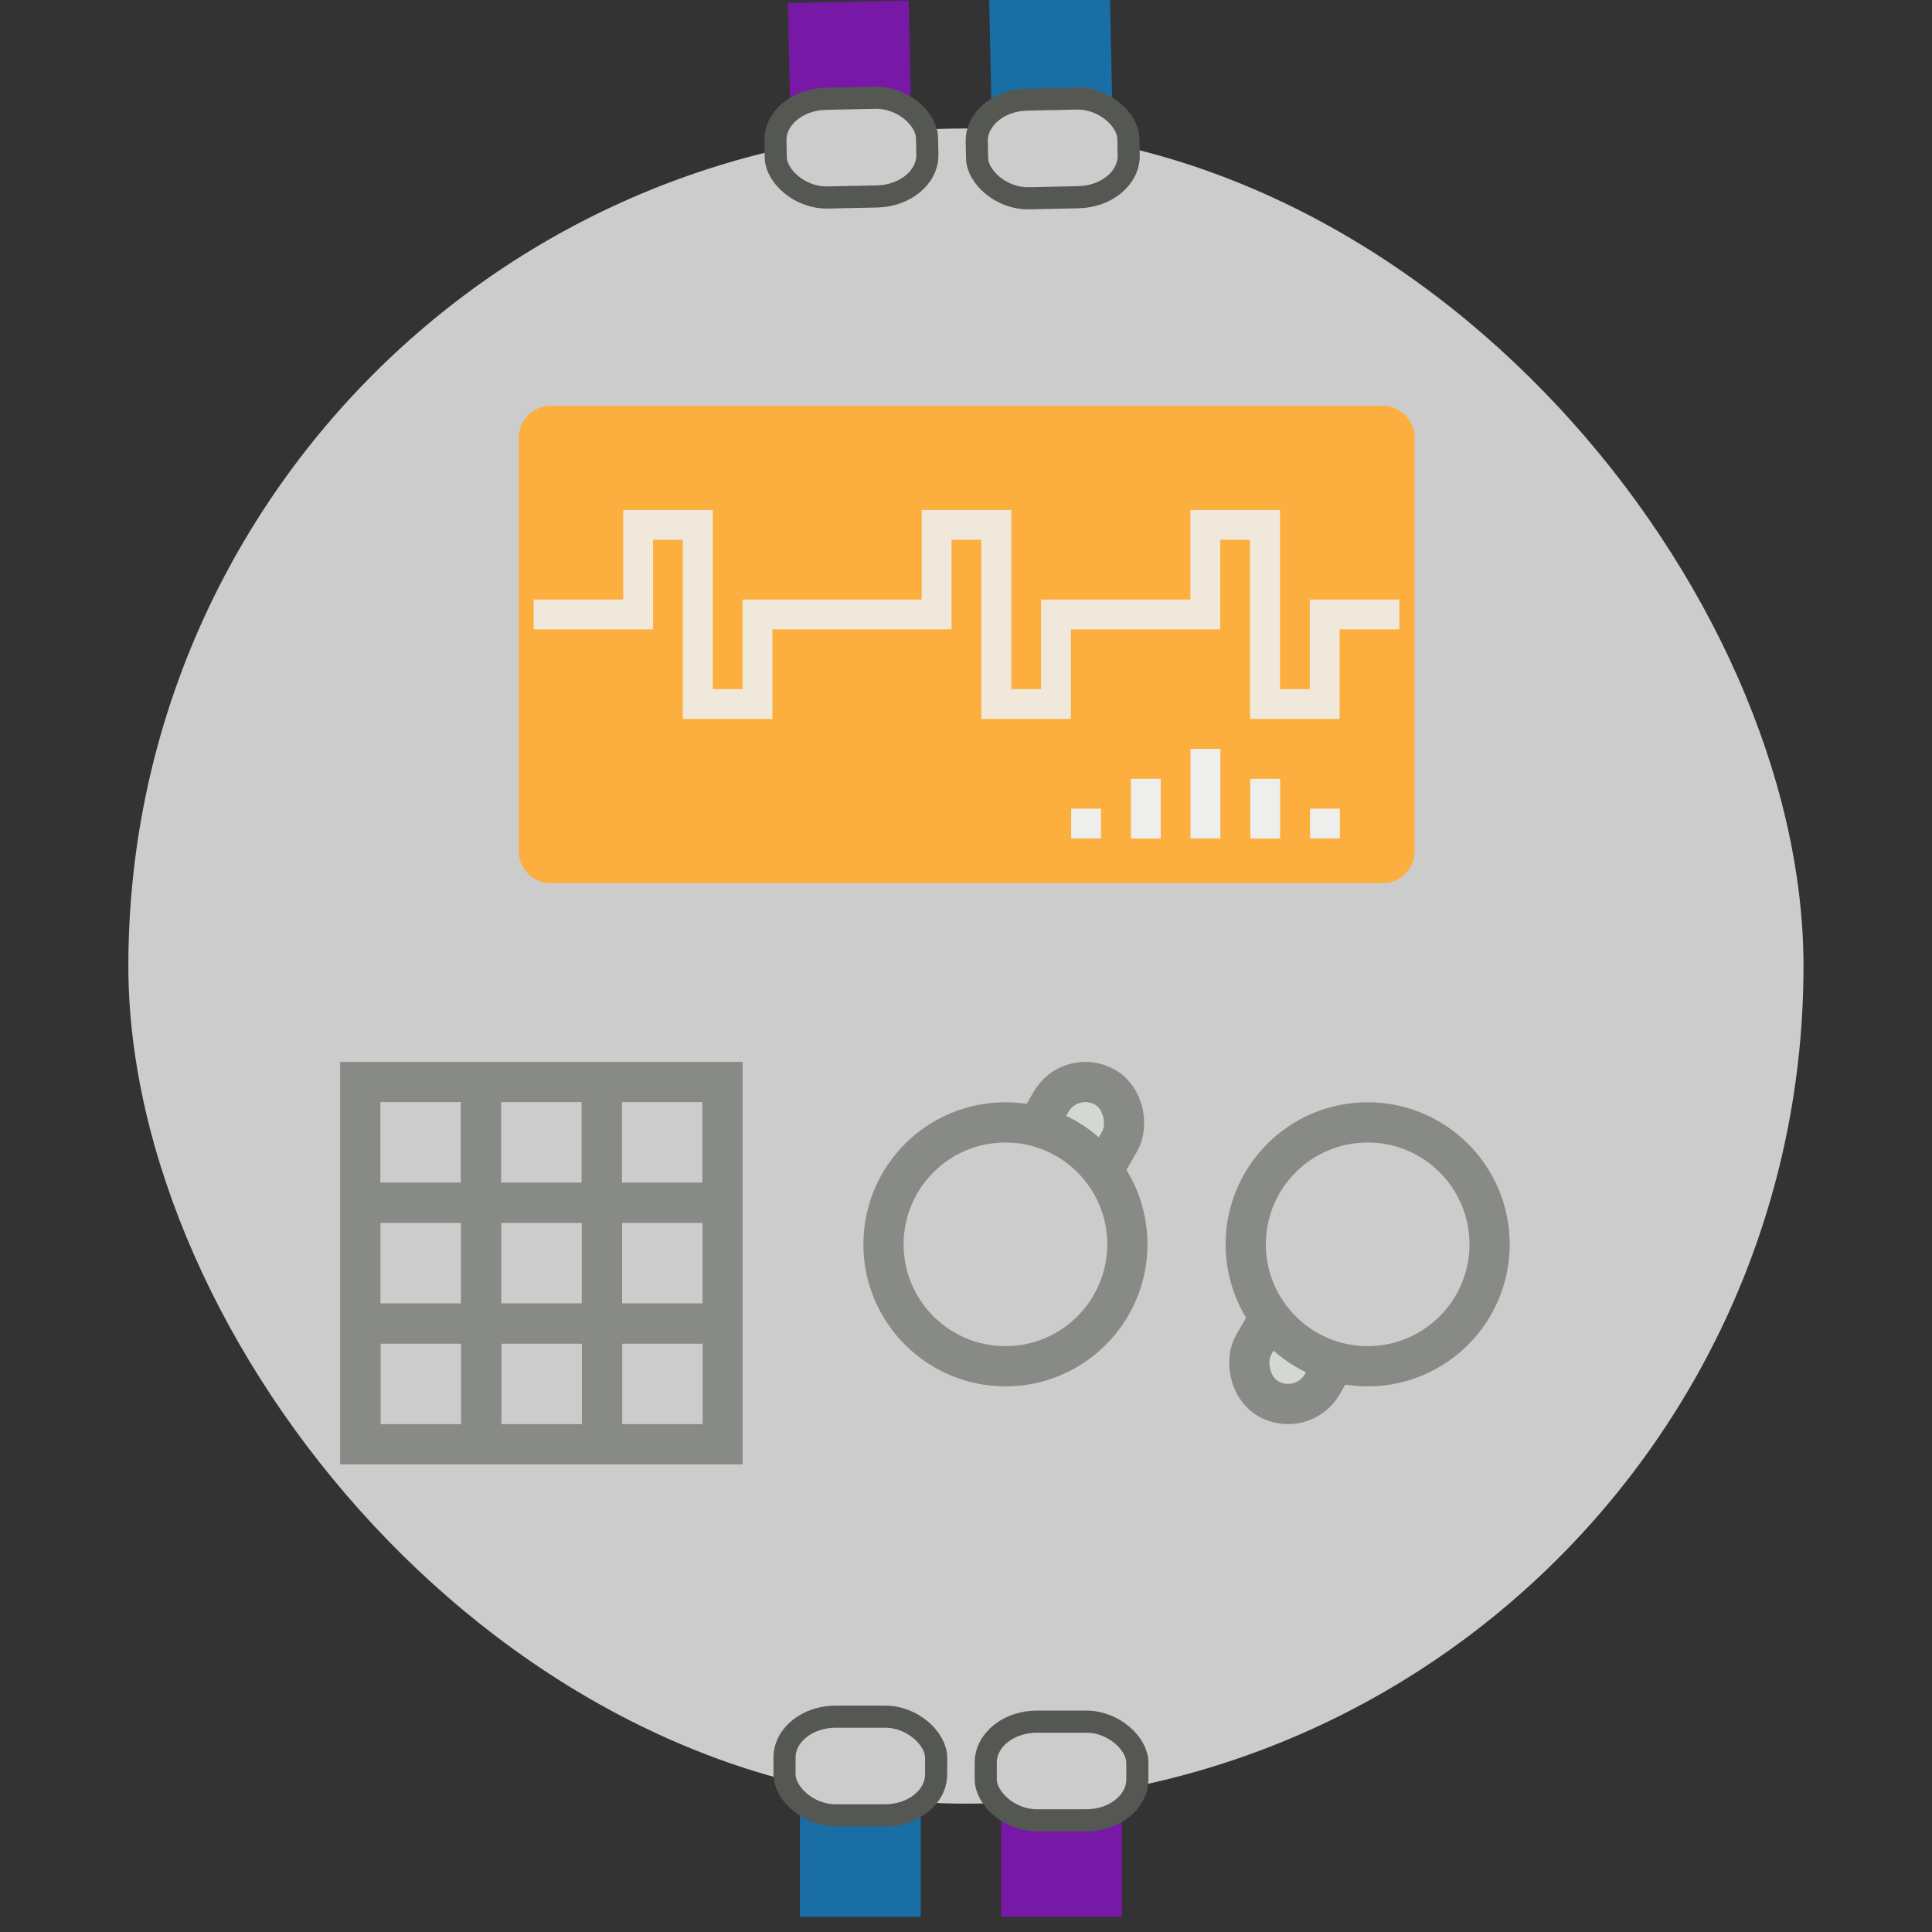 <?xml version="1.0" encoding="UTF-8" standalone="no"?>
<svg
   xmlns:dc="http://purl.org/dc/elements/1.1/"
   xmlns:cc="http://creativecommons.org/ns#"
   xmlns:rdf="http://www.w3.org/1999/02/22-rdf-syntax-ns#"
   xmlns:svg="http://www.w3.org/2000/svg"
   xmlns="http://www.w3.org/2000/svg"
   xmlns:xlink="http://www.w3.org/1999/xlink"
   xmlns:sodipodi="http://sodipodi.sourceforge.net/DTD/sodipodi-0.dtd"
   xmlns:inkscape="http://www.inkscape.org/namespaces/inkscape"
   width="48"
   viewBox="0 0 13.547 13.547"
   height="48"
   id="svg2"
   version="1.1"
   inkscape:version="0.48.4 r9939"
   sodipodi:docname="network-workgroup.svg">
  <rect x="0" y="0" width="13.547" height="13.547" fill="#333333" stroke="none"/>
  <sodipodi:namedview
     pagecolor="#ffffff"
     bordercolor="#666666"
     borderopacity="1"
     objecttolerance="10"
     gridtolerance="10"
     guidetolerance="10"
     inkscape:pageopacity="0"
     inkscape:pageshadow="2"
     inkscape:window-width="1366"
     inkscape:window-height="716"
     id="namedview60"
     showgrid="false"
     inkscape:zoom="8"
     inkscape:cx="32.025332"
     inkscape:cy="28.657854"
     inkscape:window-x="0"
     inkscape:window-y="28"
     inkscape:window-maximized="1"
     inkscape:current-layer="g38" />
  <defs
     id="defs4">
    <linearGradient
       id="linearGradient3922">
      <stop
         style="stop-color:#004455;stop-opacity:1;"
         offset="0"
         id="stop3924" />
      <stop
         style="stop-color:#005b72;stop-opacity:1;"
         offset="1"
         id="stop3926" />
    </linearGradient>
    <clipPath
       clipPathUnits="userSpaceOnUse"
       id="clipPath6">
      <rect
         width="20"
         x="1"
         y="1"
         rx="2"
         height="20"
         style="fill:#fff;fill-rule:evenodd"
         id="rect8" />
    </clipPath>
    <clipPath
       clipPathUnits="userSpaceOnUse"
       id="clipPath10">
      <rect
         width="84"
         x="6"
         y="6"
         rx="6"
         height="84"
         style="fill:#fff"
         id="rect12" />
    </clipPath>
    <clipPath
       clipPathUnits="userSpaceOnUse"
       id="clipPath14">
      <path
         d="M 54.1,12.5 12.9,54.7 C -2.7,70.3 23,69 32.3,74.9 36.6,77.7 18.5,81.3 22.2,85 c 3.6,3.7 21.7,7.1 25.3,10.7 3.6,3.7 -7.3,7.6 -3.7,11.3 3.5,3.7 11.9,0.2 13.4,8.6 1.1,6.2 15.4,3.1 21.8,-2.2 4,-3.4 -6.9,-3.4 -3.3,-7.1 9,-9.1 17,-4.1 20.3,-12.5 1.8,-4.5 -13.6,-7.7 -9.5,-10.6 9.8,-6.9 45.8,-10.4 29.2,-27 L 73,12.5 c -5.3,-5 -14,-5 -18.9,0 z m -9.9,64.7 c 0.9,0 30.8,4 19.3,7.1 -4.4,1.2 -24.6,-7.1 -19.3,-7.1 z m 57.2,16.6 c 0,2.1 16.3,3.3 15.4,-0.5 -1.3,-6.4 -13.6,-5.9 -15.4,0.5 z m -69.5,11.1 c 3.7,3.2 9.3,-0.7 11.1,-5.2 -3.6,-4.7 -16.9,0.3 -11.1,5.2 z m 67.5,-6.7 c -4.6,4.2 0.8,8.6 5.3,5.7 1.2,-0.8 -0.1,-4.7 -5.3,-5.7 z"
         id="path16" />
    </clipPath>
    <clipPath
       clipPathUnits="userSpaceOnUse"
       id="clipPath18">
      <rect
         width="96"
         x="-100"
         y="-0"
         height="96"
         style="fill:#fff"
         id="rect20" />
    </clipPath>
    <clipPath
       clipPathUnits="userSpaceOnUse"
       id="clipPath22">
      <path
         d="M 95.311,352.545 L 476.403,352.545 L 476.403,71.423 L 95.311,71.423 L 95.311,352.545 z"
         id="path24" />
    </clipPath>
    <clipPath
       clipPathUnits="userSpaceOnUse"
       id="clipPath26">
      <path
         d="M 93.311,354.545 L 478.511,354.545 L 478.511,69.185 L 93.311,69.185 L 93.311,354.545 z"
         id="path28" />
    </clipPath>
    <clipPath
       clipPathUnits="userSpaceOnUse"
       id="clipPath30">
      <path
         d="M 93.311,69.185 L 478.511,69.185 L 478.511,354.545 L 93.311,354.545 L 93.311,69.185 z"
         id="path32" />
    </clipPath>
    <clipPath
       clipPathUnits="userSpaceOnUse"
       id="clipPath34">
      <path
         d="M 92.311,355.545 L 479.511,355.545 L 479.511,68.185 L 92.311,68.185 L 92.311,355.545 z"
         id="path36" />
    </clipPath>
    <linearGradient
       inkscape:collect="always"
       xlink:href="#linearGradient2251"
       id="linearGradient2258"
       x1="21.5"
       y1="43.467"
       x2="21.5"
       y2="47.533"
       gradientUnits="userSpaceOnUse" />
    <linearGradient
       inkscape:collect="always"
       id="linearGradient2251">
      <stop
         style="stop-color:#729fcf;stop-opacity:1;"
         offset="0"
         id="stop2253" />
      <stop
         style="stop-color:#729fcf;stop-opacity:0;"
         offset="1"
         id="stop2255" />
    </linearGradient>
  </defs>
  <g
     style="fill-rule:evenodd"
     id="g38">
    <rect
       width="11.746"
       x=".9"
       y=".901"
       rx="5.873"
       height="11.746"
       style="fill:#cccccc;stroke-width:0.028;stroke-miterlimit:4;stroke-dasharray:none;stroke:none;stroke-opacity:1;fill-opacity:1"
       id="rect42" />
    <g
       transform="matrix(0.115,0,0,0.115,3.921,3.89)"
       id="layer1" />
    <rect
       style="fill:#d4d8d0;fill-opacity:1;fill-rule:evenodd;stroke:#888a85;stroke-width:0.282;stroke-miterlimit:4;stroke-opacity:1;stroke-dasharray:none"
       id="rect2396"
       width="0.555"
       height="1.411"
       x="12.328"
       y="2.636"
       rx="0.277"
       ry="0.277"
       transform="matrix(0.866,0.5,-0.5,0.866,0,0)" />
    <path
       inkscape:connector-curvature="0"
       style="fill:#cccccc;fill-opacity:1;fill-rule:evenodd;stroke:#888a85;stroke-width:0.282;stroke-miterlimit:4;stroke-opacity:1"
       d="m 10.445,8.725 c 0,0.472 -0.383,0.855 -0.855,0.855 -0.472,0 -0.855,-0.383 -0.855,-0.855 0,-0.472 0.383,-0.855 0.855,-0.855 0.472,0 0.855,0.383 0.855,0.855 z"
       id="path2192" />
    <rect
       style="fill:#d4d8d0;fill-opacity:1;fill-rule:evenodd;stroke:#888a85;stroke-width:0.282;stroke-miterlimit:4;stroke-opacity:1;stroke-dasharray:none"
       id="rect2394"
       width="0.555"
       height="1.411"
       x="10.246"
       y="2.728"
       rx="0.277"
       ry="0.277"
       transform="matrix(0.866,0.5,-0.5,0.866,0,0)" />
    <path
       inkscape:connector-curvature="0"
       style="fill:#cccccc;fill-opacity:1;fill-rule:evenodd;stroke:#888a85;stroke-width:0.282;stroke-miterlimit:4;stroke-opacity:1"
       d="m 7.905,8.725 c 0,0.472 -0.383,0.855 -0.855,0.855 -0.472,0 -0.855,-0.383 -0.855,-0.855 0,-0.472 0.383,-0.855 0.855,-0.855 0.472,0 0.855,0.383 0.855,0.855 z"
       id="path2388" />
    <path
       inkscape:connector-curvature="0"
       style="fill:#888a85;fill-opacity:1;fill-rule:evenodd;stroke:none"
       d="m 2.385,7.446 0,0.282 0,2.258 0,0.282 2.822,0 0,-0.282 0,-2.258 0,-0.282 -2.822,0 z m 0.282,0.282 0.564,0 0,0.564 -0.564,0 0,-0.564 z m 0.847,0 0.564,0 0,0.564 -0.564,0 0,-0.564 z m 0.847,0 0.564,0 0,0.564 -0.564,0 0,-0.564 z m -1.693,0.847 0.564,0 0,0.564 -0.564,0 0,-0.564 z m 0.847,0 0.564,0 0,0.564 -0.564,0 0,-0.564 z m 0.847,0 0.564,0 0,0.564 -0.564,0 0,-0.564 z m -1.693,0.847 0.564,0 0,0.564 -0.564,0 0,-0.564 z m 0.847,0 0.564,0 0,0.564 -0.564,0 0,-0.564 z m 0.847,0 0.564,0 0,0.564 -0.564,0 0,-0.564 z"
       id="rect3988" />
    <path
       inkscape:connector-curvature="0"
       style="fill:#fcaf3e;fill-opacity:1;fill-rule:evenodd;stroke:none;stroke-width:0.209;stroke-miterlimit:4;stroke-opacity:1"
       d="m 3.862,2.845 5.833,0 c 0.124,0 0.224,0.1 0.224,0.224 l 0,2.9 c 0,0.124 -0.1,0.224 -0.224,0.224 l -5.833,0 c -0.124,0 -0.224,-0.1 -0.224,-0.224 l 0,-2.9 c 0,-0.124 0.1,-0.224 0.224,-0.224 z"
       id="rect2190" />
    <path
       inkscape:connector-curvature="0"
       style="opacity:0.9;fill:#eeeeec;fill-opacity:1;fill-rule:evenodd;stroke:none"
       d="m 4.37,3.576 0,0.209 0,0.419 -0.628,0 0,0.209 0.628,0 0.209,0 0,-0.628 0.209,0 0,1.047 0,0.209 0.628,0 0,-0.209 0,-0.419 0.419,0 0.628,0 0.209,0 0,-0.628 0.209,0 0,1.047 0,0.209 0.628,0 0,-0.209 0,-0.419 0.419,0 0.419,0 0.209,0 0,-0.628 0.209,0 0,1.047 0,0.209 0.628,0 0,-0.209 0,-0.419 0.419,0 0,-0.209 -0.628,0 0,0.209 0,0.419 -0.209,0 0,-1.047 0,-0.209 -0.628,0 0,0.209 0,0.419 -0.419,0 -0.628,0 0,0.209 0,0.419 -0.209,0 0,-1.047 0,-0.209 -0.628,0 0,0.209 0,0.419 -0.628,0 -0.628,0 0,0.209 0,0.419 -0.209,0 0,-1.047 0,-0.209 -0.628,0 z"
       id="rect2221" />
    <rect
       style="fill:#eeeeec;fill-opacity:1;fill-rule:evenodd;stroke:none"
       id="rect3103"
       width="0.209"
       height="0.209"
       x="9.186"
       y="5.67" />
    <rect
       style="fill:#eeeeec;fill-opacity:1;fill-rule:evenodd;stroke:none"
       id="rect3105"
       width="0.209"
       height="0.419"
       x="8.767"
       y="5.461" />
    <rect
       style="fill:#eeeeec;fill-opacity:1;fill-rule:evenodd;stroke:none"
       id="rect3107"
       width="0.209"
       height="0.628"
       x="8.348"
       y="5.251" />
    <rect
       style="fill:#eeeeec;fill-opacity:1;fill-rule:evenodd;stroke:none"
       id="rect3109"
       width="0.209"
       height="0.419"
       x="7.93"
       y="5.461" />
    <rect
       style="fill:#eeeeec;fill-opacity:1;fill-rule:evenodd;stroke:none"
       id="rect3111"
       width="0.209"
       height="0.209"
       x="7.511"
       y="5.67" />
    <rect
       style="fill:#196ea6;fill-opacity:1;fill-rule:evenodd;stroke:none"
       id="rect2340"
       width="0.847"
       height="1.094"
       x="5.609"
       y="12.347" />
    <rect
       style="fill:#7719a6;fill-opacity:1;fill-rule:evenodd;stroke:none"
       id="rect2348"
       width="0.847"
       height="1.015"
       x="7.02"
       y="12.426" />
    <rect
       style="fill:#cccccc;fill-opacity:1;fill-rule:evenodd;stroke:#555753;stroke-width:0.155;stroke-miterlimit:4;stroke-opacity:1;stroke-dasharray:none"
       id="rect2239"
       width="1.063"
       height="0.692"
       x="6.912"
       y="12.072"
       rx="0.359"
       ry="0.287" />
    <rect
       style="fill:#cccccc;fill-opacity:1;fill-rule:evenodd;stroke:#555753;stroke-width:0.155;stroke-miterlimit:4;stroke-opacity:1;stroke-dasharray:none"
       id="rect2239-6"
       width="1.063"
       height="0.692"
       x="5.501"
       y="12.037"
       rx="0.359"
       ry="0.287" />
    <rect
       style="fill:#196ea6;fill-opacity:1;fill-rule:evenodd;stroke:none"
       id="rect2340-1"
       width="0.847"
       height="1.094"
       x="-7.78"
       y="-1.231"
       transform="matrix(-1,0.021,-0.021,-1,0,0)" />
    <rect
       style="fill:#7719a6;fill-opacity:1;fill-rule:evenodd;stroke:none"
       id="rect2348-4"
       width="0.847"
       height="1.015"
       x="-6.369"
       y="-1.152"
       transform="matrix(-1,0.021,-0.021,-1,0,0)" />
    <rect
       style="fill:#cccccc;fill-opacity:1;fill-rule:evenodd;stroke:#555753;stroke-width:0.155;stroke-miterlimit:4;stroke-opacity:1;stroke-dasharray:none"
       id="rect2239-7"
       width="1.063"
       height="0.692"
       x="-6.477"
       y="-1.506"
       rx="0.359"
       ry="0.287"
       transform="matrix(-1,0.021,-0.021,-1,0,0)" />
    <rect
       style="fill:#cccccc;fill-opacity:1;fill-rule:evenodd;stroke:#555753;stroke-width:0.155;stroke-miterlimit:4;stroke-opacity:1;stroke-dasharray:none"
       id="rect2239-6-4"
       width="1.063"
       height="0.692"
       x="-7.888"
       y="-1.541"
       rx="0.359"
       ry="0.287"
       transform="matrix(-1,0.021,-0.021,-1,0,0)" />
  </g>
</svg>

